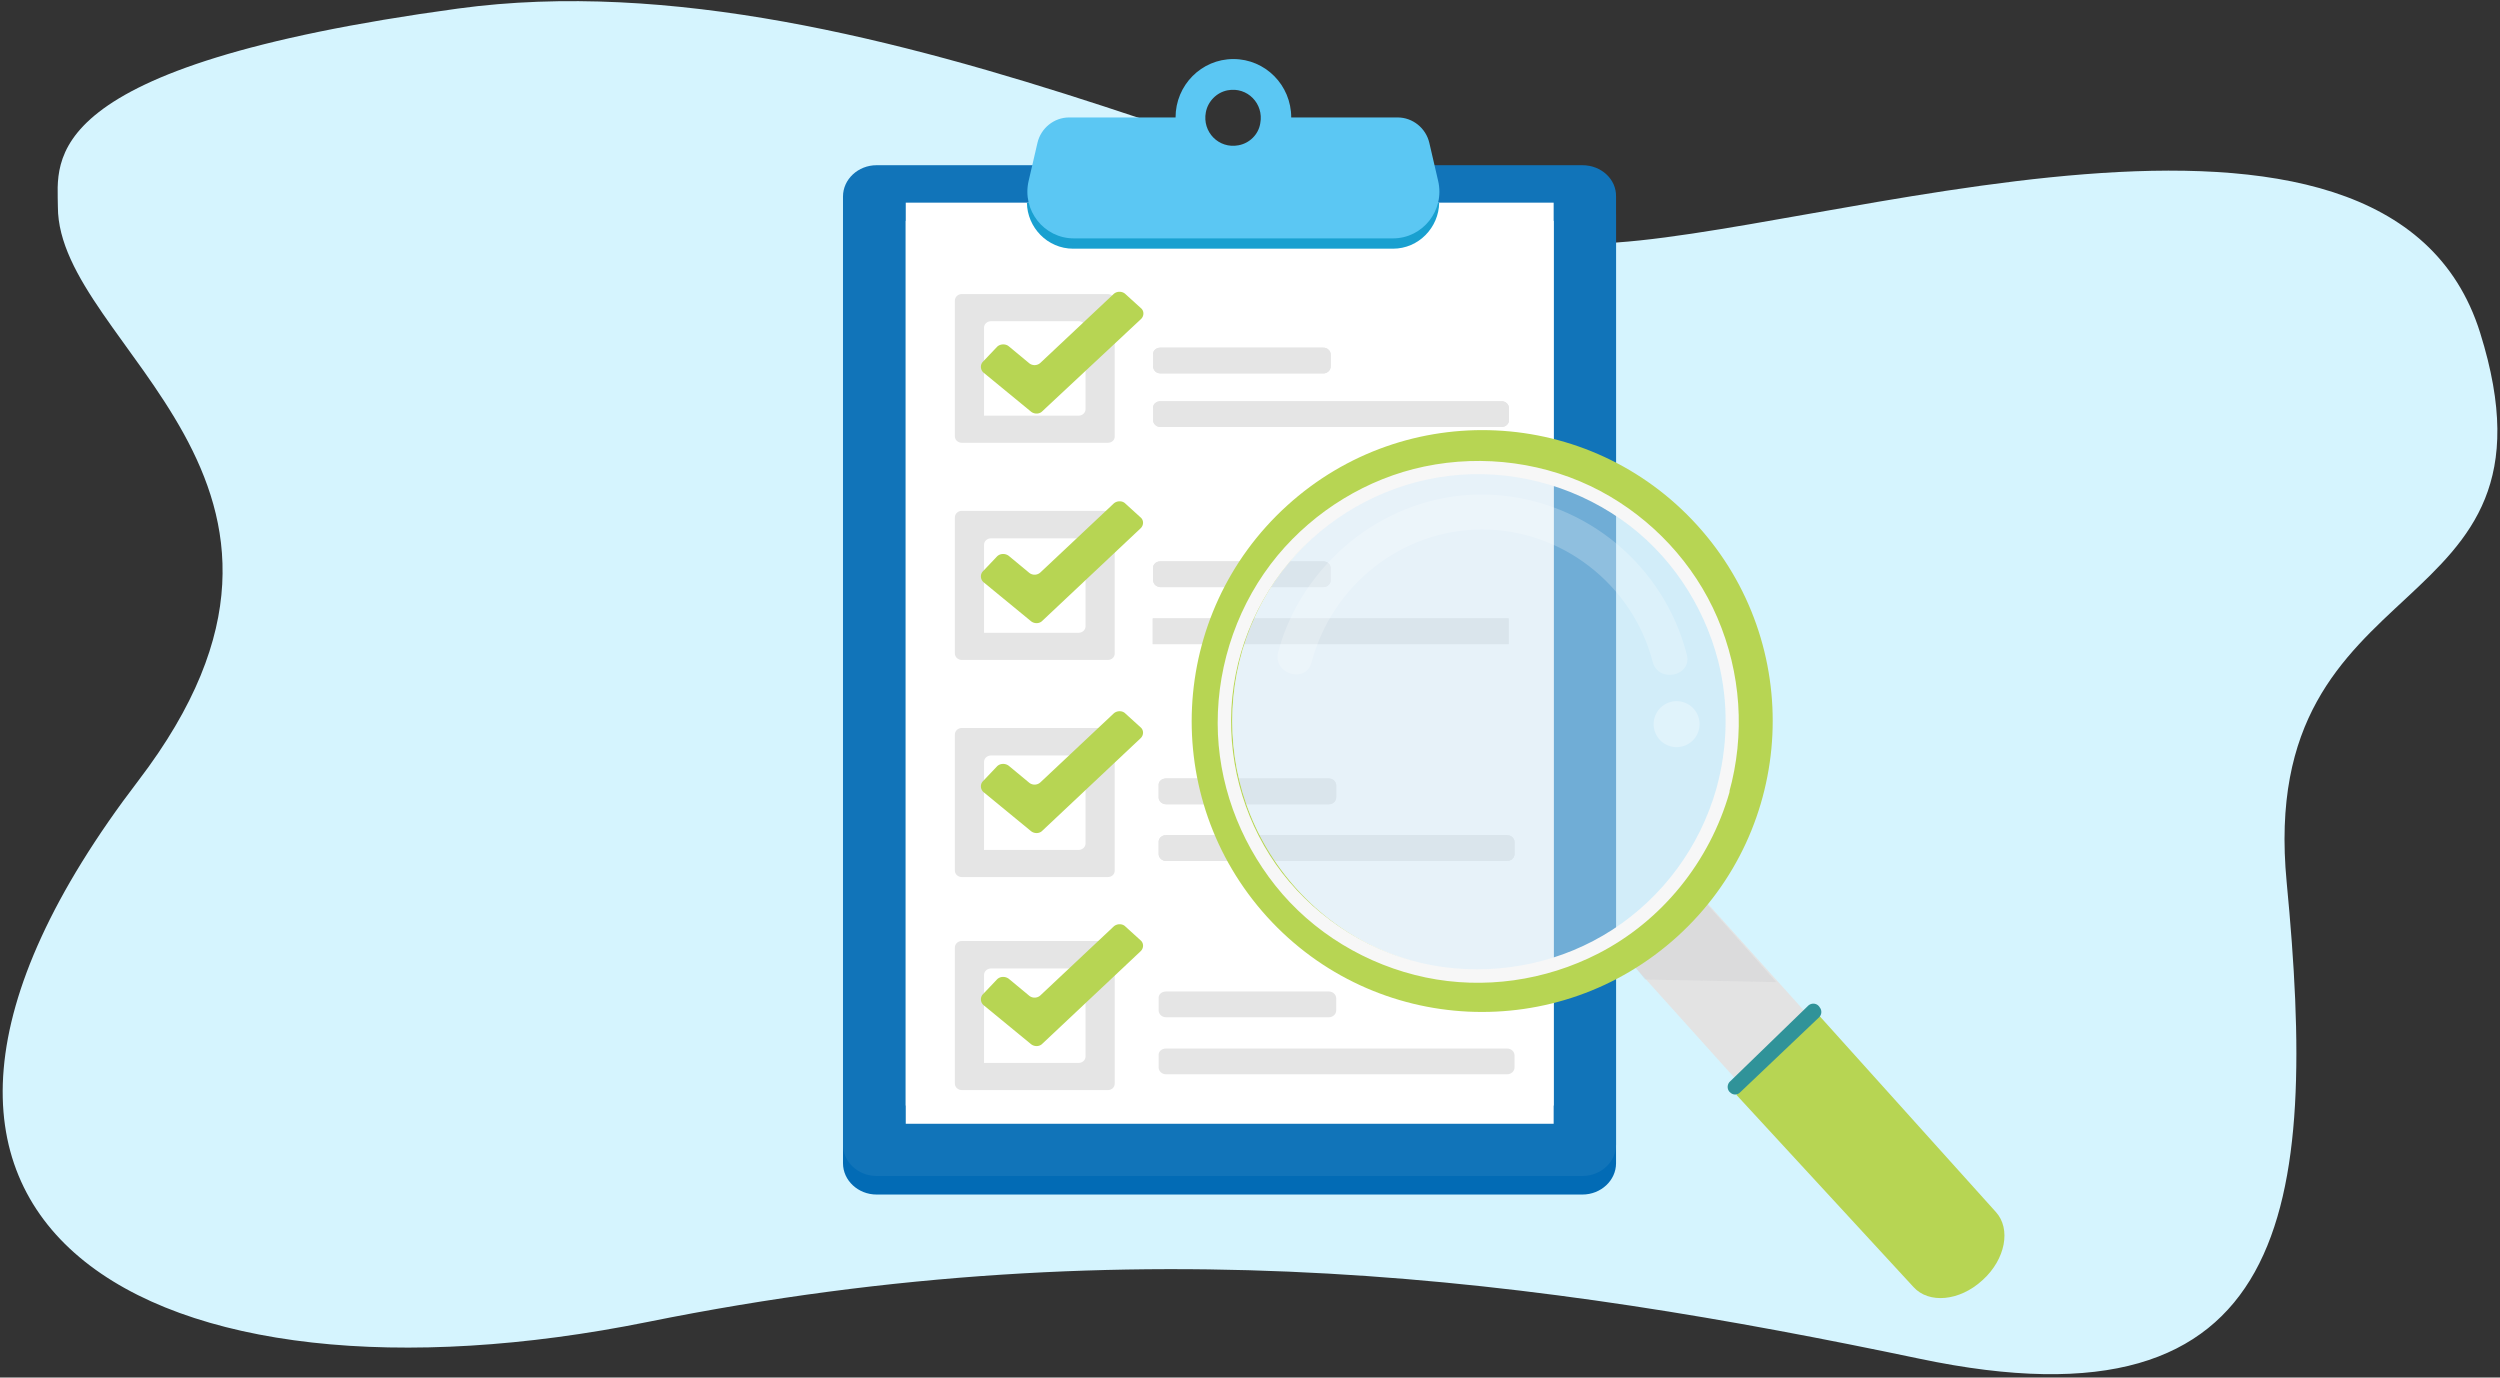 <svg width="588" height="324" fill="none" xmlns="http://www.w3.org/2000/svg"><rect width="100%" height="100%" fill="#333333" stroke="none"/><path d="M13.613 48.651c0-10.87-5.652-33.043 94.06-46.631C207.385-11.57 323.87 58.455 375.18 57.29c51.309-1.262 186.154-49.21 208.144 20.965 21.99 70.177-52.826 52.899-45.496 129.288 7.33 76.388 1.517 130.549-86.442 112.01-87.959-18.442-183.248-32.031-299.01-8.639C36.487 334.306-48.312 289.366 32.57 183.568c53.71-70.37-18.957-102.07-18.957-134.917z" fill="#D5F4FE"/><path d="M372.193 43.221H206.175c-4.342 0-7.902 3.313-7.902 7.353v223.028c0 4.04 3.56 7.354 7.902 7.354h166.018c4.341 0 7.901-3.314 7.901-7.354V50.574c.087-4.12-3.473-7.353-7.901-7.353z" fill="#026BB5"/><path d="M372.193 38.857H206.175c-4.342 0-7.902 3.313-7.902 7.354v223.027c0 4.041 3.56 7.354 7.902 7.354h166.018c4.341 0 7.901-3.313 7.901-7.354V46.211c.087-4.04-3.473-7.354-7.901-7.354z" fill="#1174B9"/><path d="M365.42 51.948H213.034V264.31H365.42V51.949z" fill="#fff"/><path d="M365.42 47.665H213.034v212.361H365.42V47.666z" fill="#fff"/><path d="M241.528 47.665c.08 5.818 4.801 10.828 10.881 10.828h75.206c6.08 0 10.8-5.01 10.88-10.828h-96.967z" fill="#19A0D0"/><path d="M336.177 33.605c-.8-3.475-3.921-5.98-7.441-5.98h-25.042c0-7.596-6.08-13.737-13.601-13.737-7.52 0-13.601 6.141-13.601 13.737H251.45c-3.52 0-6.64 2.505-7.44 5.98l-2.08 8.97c-1.6 6.868 3.6 13.494 10.64 13.494h75.046c7.041 0 12.241-6.626 10.641-13.495l-2.08-8.97zm-44.884.566c-4.64.888-8.56-3.152-7.68-7.758.48-2.586 2.56-4.687 5.12-5.172 4.641-.889 8.561 3.152 7.681 7.758-.4 2.586-2.48 4.687-5.121 5.172z" fill="#5BC7F3"/><path d="M260.53 104.15h-34.297c-.869 0-1.65-.647-1.65-1.536V70.695c0-.808.695-1.535 1.65-1.535h34.297c.869 0 1.65.647 1.65 1.535v32c0 .808-.694 1.455-1.65 1.455zm-29.087-6.384h22.228c.868 0 1.65-.647 1.65-1.535V77.079c0-.808-.695-1.535-1.65-1.535h-20.579c-.868 0-1.649.646-1.649 1.535v20.687zM272.946 81.766h38.292c.955 0 1.737.727 1.737 1.616v2.828c0 .89-.782 1.617-1.737 1.617h-38.292c-.955 0-1.736-.728-1.736-1.617v-2.828c-.087-.889.694-1.616 1.736-1.616zM272.946 94.372h80.231c.955 0 1.736.727 1.736 1.616v2.828c0 .89-.781 1.616-1.736 1.616h-80.231c-.955 0-1.736-.727-1.736-1.616v-2.828c-.087-.889.694-1.616 1.736-1.616z" fill="#E5E5E5"/><path d="M272.946 81.766h38.292c.955 0 1.737.727 1.737 1.616v2.828c0 .89-.782 1.617-1.737 1.617h-38.292c-.955 0-1.736-.728-1.736-1.617v-2.828c-.087-.889.694-1.616 1.736-1.616zM272.946 94.372h80.231c.955 0 1.736.727 1.736 1.616v2.828c0 .89-.781 1.616-1.736 1.616h-80.231c-.955 0-1.736-.727-1.736-1.616v-2.828c-.087-.889.694-1.616 1.736-1.616zM260.53 155.22h-34.297c-.869 0-1.65-.647-1.65-1.536v-31.999c0-.808.695-1.536 1.65-1.536h34.297c.869 0 1.65.647 1.65 1.536v31.999c0 .889-.694 1.536-1.65 1.536zm-29.087-6.384h22.228c.868 0 1.65-.647 1.65-1.535v-19.152c0-.808-.695-1.535-1.65-1.535h-20.579c-.868 0-1.649.646-1.649 1.535v20.687zM272.952 132.028h38.292c.955 0 1.737.727 1.737 1.616v2.828c0 .889-.782 1.616-1.737 1.616h-38.292c-.955 0-1.736-.727-1.736-1.616v-2.828c-.087-.889.694-1.616 1.736-1.616zM354.826 145.442h-83.704v6.06h83.704v-6.06z" fill="#E5E5E5"/><path d="M272.952 132.028h38.292c.955 0 1.737.727 1.737 1.616v2.828c0 .889-.782 1.616-1.737 1.616h-38.292c-.955 0-1.736-.727-1.736-1.616v-2.828c-.087-.889.694-1.616 1.736-1.616zM354.826 145.442h-83.704v6.06h83.704v-6.06zM260.53 206.29h-34.297c-.869 0-1.65-.647-1.65-1.536v-31.999c0-.808.695-1.535 1.65-1.535h34.297c.869 0 1.65.646 1.65 1.535v31.999c0 .889-.694 1.536-1.65 1.536zm-29.087-6.384h22.228c.868 0 1.65-.646 1.65-1.535v-19.152c0-.808-.695-1.535-1.65-1.535h-20.579c-.868 0-1.649.647-1.649 1.535v20.687zM274.251 183.098h38.292c.955 0 1.736.727 1.736 1.616v2.828c0 .889-.781 1.617-1.736 1.617h-38.292c-.955 0-1.737-.728-1.737-1.617v-2.828c-.086-.889.695-1.616 1.737-1.616zM274.251 196.431h80.23c.956 0 1.737.727 1.737 1.616v2.829c0 .888-.781 1.616-1.737 1.616h-80.23c-.955 0-1.737-.728-1.737-1.616v-2.748c-.086-.889.695-1.697 1.737-1.697z" fill="#E5E5E5"/><path d="M274.251 183.098h38.292c.955 0 1.736.727 1.736 1.616v2.828c0 .889-.781 1.617-1.736 1.617h-38.292c-.955 0-1.737-.728-1.737-1.617v-2.828c-.086-.889.695-1.616 1.737-1.616zM274.251 196.431h80.23c.956 0 1.737.727 1.737 1.616v2.829c0 .888-.781 1.616-1.737 1.616h-80.23c-.955 0-1.737-.728-1.737-1.616v-2.748c-.086-.889.695-1.697 1.737-1.697z" fill="#E5E5E5"/><path d="M261.919 69.16l-17.193 16.161a2.017 2.017 0 0 1-2.691.081l-4.776-3.96c-.781-.646-2.084-.565-2.779.162l-3.299 3.475c-.695.727-.608 1.94.174 2.586l11.114 9.131c.781.646 1.997.646 2.692-.08l23.183-21.657c.781-.727.781-1.94 0-2.586l-3.56-3.232c-.781-.808-2.084-.808-2.865-.081zM261.919 118.452l-17.193 16.162a2.018 2.018 0 0 1-2.691.081l-4.776-3.96c-.868-.646-2.084-.566-2.779.162l-3.299 3.474c-.695.728-.608 1.94.174 2.586l11.114 9.131c.781.647 1.997.647 2.692-.08l23.096-21.737c.782-.728.782-1.94 0-2.586l-3.56-3.233c-.694-.727-1.997-.727-2.778 0zM261.919 167.826l-17.193 16.161a2.018 2.018 0 0 1-2.691.081l-4.776-3.96c-.868-.646-2.084-.565-2.779.162l-3.299 3.475c-.695.727-.608 1.939.174 2.585l11.114 9.132c.781.646 1.997.646 2.692-.081l23.096-21.737c.782-.728.782-1.94 0-2.586l-3.56-3.232c-.694-.728-1.997-.728-2.778 0z" fill="#B7D553"/><path d="M260.531 256.39h-34.297c-.869 0-1.65-.646-1.65-1.535v-32c0-.808.695-1.535 1.65-1.535h34.297c.869 0 1.65.646 1.65 1.535v32c0 .889-.694 1.535-1.65 1.535zm-29.087-6.384h22.228c.868 0 1.65-.646 1.65-1.535V229.32c0-.808-.695-1.536-1.65-1.536h-20.579c-.868 0-1.649.647-1.649 1.536v20.686zM274.251 233.199h38.292c.955 0 1.736.727 1.736 1.616v2.828c0 .889-.781 1.616-1.736 1.616h-38.292c-.955 0-1.737-.727-1.737-1.616v-2.828c-.086-.889.695-1.616 1.737-1.616zM274.251 246.613h80.231c.955 0 1.736.727 1.736 1.616v2.828c0 .889-.781 1.616-1.736 1.616h-80.231c-.955 0-1.737-.727-1.737-1.616v-2.828c-.086-.889.695-1.616 1.737-1.616z" fill="#E5E5E5"/><path d="M261.922 217.926l-17.193 16.161a2.015 2.015 0 0 1-2.691.081l-4.776-3.959c-.868-.647-2.084-.566-2.779.161l-3.299 3.475c-.695.727-.608 1.939.174 2.586l11.114 9.131c.781.646 1.997.646 2.691-.081l23.097-21.737c.782-.727.782-1.939 0-2.586l-3.56-3.232c-.695-.727-1.997-.727-2.778 0z" fill="#B7D553"/><path d="M451.344 267.741l-16.808 15.295-53.953-59.95 16.808-15.296 53.953 59.951z" fill="#E3E3E3"/><path d="M466.375 301.014l-.197.169c-5.292 4.837-12.519 5.531-16.135 1.514l-41.658-45.206 19.528-18.573 41.508 46.137c3.626 3.983 2.246 11.122-3.046 15.959z" fill="#B7D553"/><path opacity=".2" d="M384.372 227.151l2.53 3.224 30.867.62-19.644-22.1-13.753 18.256z" fill="#BBBCBF"/><path d="M399.181 123.539c-25.362-27.947-68.579-29.993-96.509-4.576-27.93 25.417-30.008 68.693-4.657 96.674 25.362 27.946 68.579 29.992 96.543 4.585 27.93-25.417 30.009-68.693 4.623-96.683zm-11.071 89.582c-24.048 21.867-61.212 20.106-83.032-3.956-21.82-24.063-20.031-61.277 4.017-83.145 24.049-21.867 61.213-20.106 83.033 3.956 21.819 24.063 20.031 61.277-4.018 83.145z" fill="#B7D553"/><path opacity=".5" d="M388.132 213.138c24.037-21.874 25.829-59.102 4.004-83.153-21.826-24.05-59.004-25.815-83.041-3.942-24.036 21.874-25.829 59.102-4.003 83.153 21.825 24.05 59.004 25.815 83.04 3.942z" fill="#D1E7F5"/><path opacity=".22" d="M308.469 155.801c4.824-18.154 21.144-31.19 39.978-31.269 18.765-.098 35.515 12.908 40.254 31.101 1.32 5.129 9.355 3.426 8.035-1.703-5.424-20.934-23.653-36.117-45.211-37.519-21.227-1.383-40.884 11.685-48.963 31.168-.791 1.874-1.384 3.842-1.932 5.785-1.36 5.084 6.469 7.556 7.839 2.437z" fill="#fff"/><path opacity=".31" d="M397.968 174.321a5.415 5.415 0 0 0 .368-7.64 5.397 5.397 0 0 0-7.63-.362 5.412 5.412 0 0 0-.367 7.639 5.395 5.395 0 0 0 7.629.363z" fill="#fff"/><path d="M409.251 256.947l18.601-17.674a1.749 1.749 0 0 0 .167-2.313l-.159-.232c-.63-.815-1.807-.885-2.562-.199L406.866 254.4c-.676.671-.693 1.79-.023 2.466l.035.01c.659.711 1.698.741 2.373.071z" fill="#309399"/><path d="M403.67 185.551c-3.883 13.625-12.557 25.411-24.417 33.113-11.718 7.593-25.89 10.636-39.696 8.799-14.127-1.889-27.143-9.308-36.326-20.103-8.955-10.543-13.761-24.26-13.681-38.059.078-14.324 5.686-28.361 15.318-38.903 9.297-10.149 22.208-16.806 35.841-18.464 14.255-1.745 28.789 2.019 40.541 10.205 11.315 7.876 19.395 19.932 22.849 33.268 2.53 9.854 2.307 20.316-.429 30.144-.548 1.943 2.465 2.794 3.014.851 3.813-13.645 2.813-28.123-2.757-41.119-5.431-12.695-15.37-23.329-27.532-29.795-12.618-6.708-27.433-8.679-41.384-5.762-13.431 2.802-25.742 10.378-34.509 20.901-9.131 11.02-14.13 25.154-14.104 39.507.024 13.829 4.967 27.322 13.547 38.134 8.798 11.098 21.562 18.746 35.371 21.632 13.705 2.856 28.093.774 40.551-5.599 15.039-7.704 26.234-21.663 30.886-37.88.479-1.962-2.535-2.813-3.083-.87z" fill="#F7F7F7"/></svg>